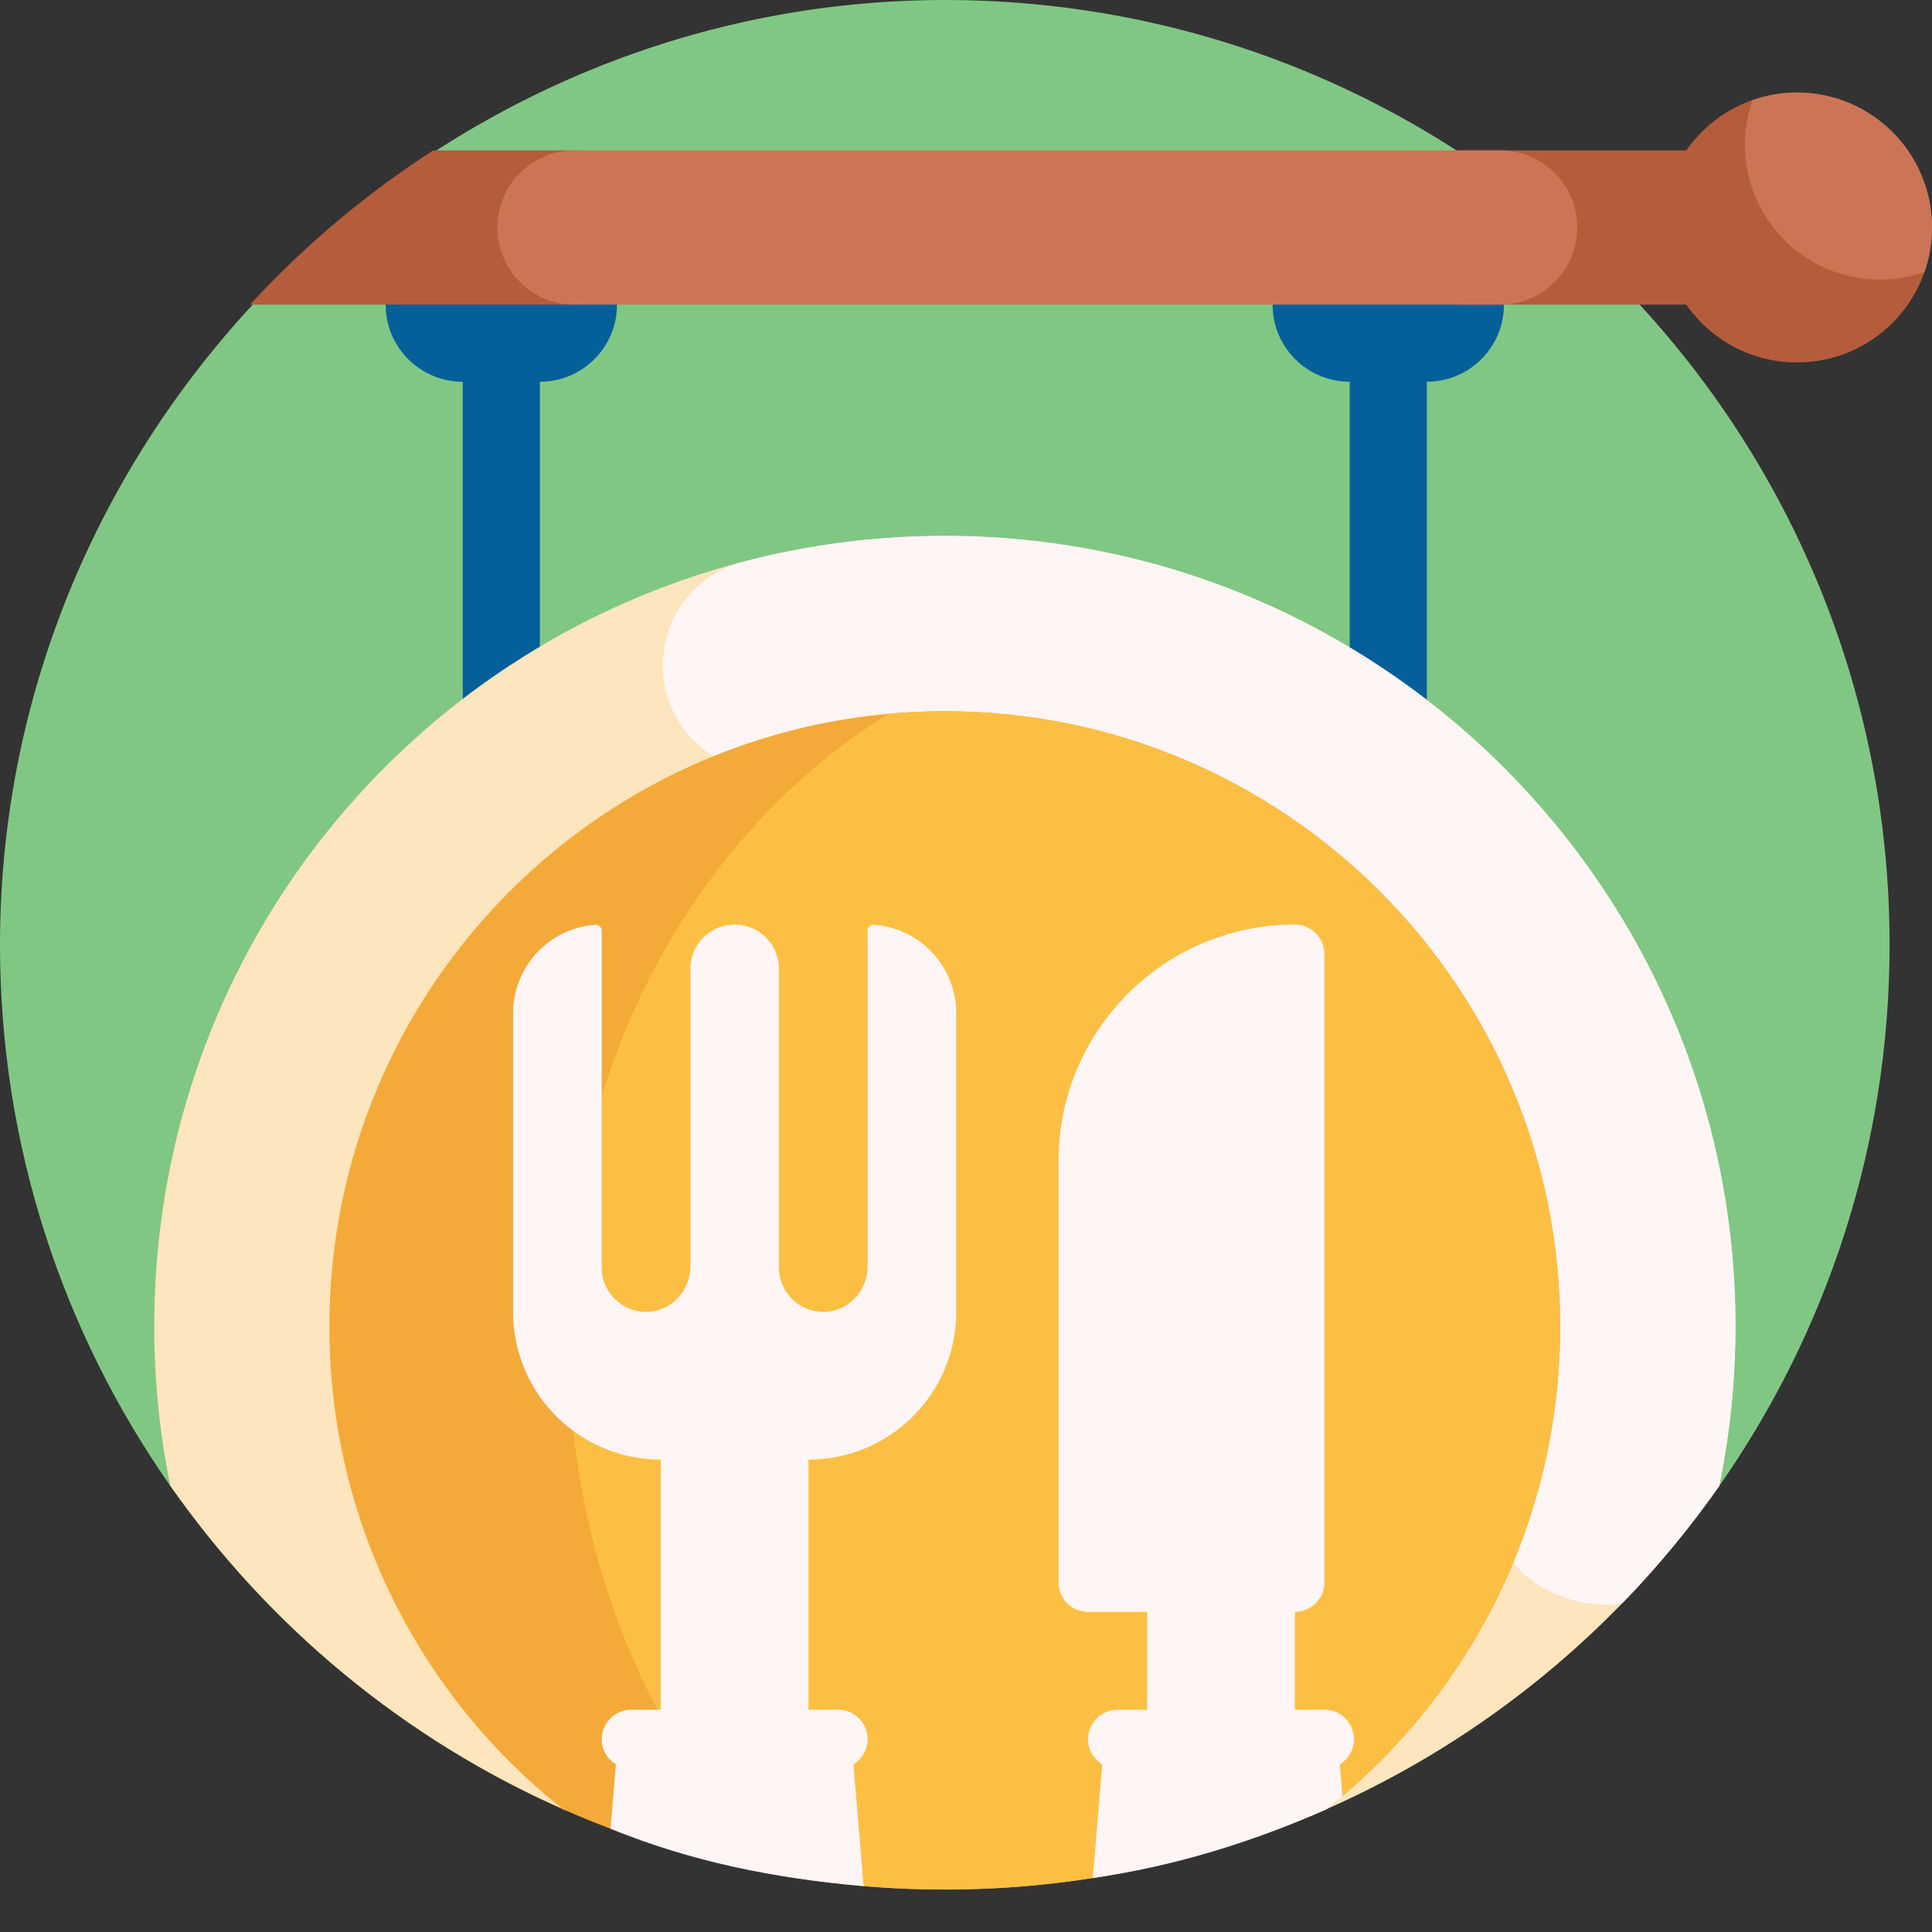 <svg viewBox="0 0 512 512" xmlns="http://www.w3.org/2000/svg"><rect x="0" y="0" width="512" height="512" fill="#333333" stroke="none"/><path d="m45.199 393.867c-28.508-40.68-45.234-90.223-45.199-143.676.094-139.016 116.047-252.691 255.047-250.148 136.129 2.488 245.711 113.609 245.711 250.32 0 53.332-16.719 102.828-45.141 143.441-2.238 3.199-6.09 4.727-9.938 4.07-60.734-10.359-126.555-16.027-195.301-16.027-68.805 0-134.668 5.68-195.445 16.051-3.754.641-7.547-.914-9.734-4.031zm0 0" fill="#81c784"/><path d="m163.512 80.73c0 11.285-9.148 20.438-20.438 20.438v102.188c0 5.645-4.574 10.219-10.219 10.219s-10.219-4.574-10.219-10.219v-102.188c-11.289 0-20.441-9.152-20.441-20.438 0-11.289 9.152-20.438 20.441-20.438h20.438c11.289 0 20.438 9.148 20.438 20.438zm214.613-20.438h-20.441c-11.289 0-20.438 9.148-20.438 20.438 0 11.285 9.148 20.438 20.438 20.438v102.188c0 5.645 4.578 10.219 10.219 10.219 5.645 0 10.223-4.574 10.223-10.219v-102.188c11.289 0 20.438-9.152 20.438-20.438 0-11.289-9.148-20.438-20.438-20.438zm0 0" fill="#056099"/><path d="m172.711 60.293c0 11.285-9.152 20.438-20.438 20.438h-86.023c14.363-15.582 30.672-29.34 48.551-40.879h37.473c11.285 0 20.438 9.152 20.438 20.441zm303.52-35.77c-12.152 0-22.883 6.066-29.344 15.328h-59.566c-11.289 0-20.438 9.152-20.438 20.441 0 11.285 9.148 20.438 20.438 20.438h59.566c6.461 9.262 17.191 15.328 29.344 15.328 19.754 0 35.77-16.016 35.77-35.766 0-19.754-16.016-35.77-35.77-35.77zm0 0" fill="#b55c3c"/><path d="m417.98 60.293c0 11.285-9.152 20.438-20.441 20.438h-245.266c-11.289 0-20.441-9.152-20.441-20.438 0-11.289 9.152-20.441 20.441-20.441h245.266c11.289 0 20.441 9.152 20.441 20.441zm58.25-35.77c-4.133 0-8.102.711-11.793 2-1.293 3.695-2.004 7.66-2.004 11.797 0 19.754 16.016 35.766 35.77 35.766 4.137 0 8.102-.707 11.797-2 1.289-3.695 2-7.66 2-11.793 0-19.754-16.016-35.77-35.77-35.77zm0 0" fill="#cc7556"/><path d="m459.879 351.531c0 14.473-1.469 28.629-4.266 42.273-26.086 37.258-62.035 67.074-104.082 85.652-5.555 2.453-10.012-5.02-5.285-8.828 34.777-28.02 57.008-70.961 57.008-119.094.004-84.348-69.684-153.496-154.035-152.871-83.898.621-151.723 68.824-151.723 152.867 0 48.199 22.211 91.18 57.07 119.195 4.684 3.766.172 11.18-5.324 8.754-42.094-18.586-78-48.418-104.105-85.703-2.801-13.684-4.27-27.855-4.262-42.367.066-117.434 95.539-211.242 212.961-209.34 114.109 1.848 206.043 94.922 206.043 209.461zm0 0" fill="#fde5bd"/><path d="m430.004 424.781c-6.531 2.371-40.895-2.355-31.582-34.824 3.5-12.203 4.883-25.18 4.883-38.465 0-83.762-66.602-151.5-150.355-152.852-14.523-.234-28.59 1.559-41.938 5.113-17.859 4.758-35.324-8.945-35.324-27.426 0-12.793 8.559-24.059 20.922-27.336 16.922-4.492 34.68-6.918 52.996-6.988 115.906-.445 210.324 93.586 210.324 209.488 0 14.5-1.5 28.645-4.309 42.312-7.715 11.008-16.273 21.367-25.617 30.977zm0 0" fill="#fff5f5"/><path d="m413.461 351.551c0 51.84-24.195 98.023-61.902 127.895-30.941 13.684-65.172 21.301-101.18 21.301-36.012 0-70.242-7.598-101.184-21.285-37.707-29.867-61.902-76.074-61.902-127.91 0-90.066 73.016-163.074 163.086-163.074 90.066 0 163.082 73.012 163.082 163.074zm0 0" fill="#f4aa39"/><path d="m413.453 351.562c0 51.84-24.195 98.023-61.902 127.891-30.945 13.688-65.172 21.305-101.184 21.305-7.07 0-14.07-.297-20.992-.875-14.258-1.195-27.41-8.016-36.527-19.047-27.438-33.203-42.504-78.715-42.504-129.273 0-70.074 34.414-131.031 85.129-162.371 4.91-.441 9.871-.703 14.895-.703 90.07 0 163.086 73.008 163.086 163.074zm0 0" fill="#fdbf43"/><path d="m355.062 467.578.703 8.43c-1.387 1.176-2.797 2.32-4.219 3.449-19.477 8.609-39.594 14.988-61.949 18.242l2.508-30.121c-2.242-1.379-3.754-3.832-3.754-6.656 0-4.32 3.508-7.828 7.828-7.828h7.832v-25.922h-15.66c-4.324 0-7.828-3.504-7.828-7.828v-111.695c0-34.59 28.043-62.629 62.633-62.629 4.324 0 7.832 3.504 7.832 7.828v166.496c0 4.324-3.508 7.828-7.832 7.828v25.922h7.832c4.324 0 7.828 3.508 7.828 7.828 0 2.824-1.512 5.277-3.754 6.656zm-123.465-222.5c-.902-.066-1.672.66-1.672 1.566v88.945c0 6.324-4.859 11.766-11.176 12.062-6.742.316-12.312-5.059-12.312-11.73v-79.16c0-6.484-5.258-11.742-11.742-11.742-6.488 0-11.746 5.258-11.746 11.742v78.828c0 6.324-4.859 11.766-11.176 12.062-6.742.316-12.312-5.059-12.312-11.73v-89.277c0-.906-.766-1.633-1.672-1.566-12.191.855-21.816 11.02-21.816 23.426v79.16c0 21.621 17.527 39.145 39.148 39.145v66.285h-7.828c-4.324 0-7.832 3.508-7.832 7.828 0 2.828 1.512 5.277 3.754 6.656l-1.422 17.047c21.266 8.715 43.645 13.215 67.07 15.211l-2.688-32.258c2.242-1.379 3.75-3.832 3.75-6.656 0-4.32-3.504-7.828-7.828-7.828h-7.832v-66.285c21.621 0 39.148-17.523 39.148-39.145v-79.16c0-12.406-9.625-22.57-21.816-23.426zm0 0" fill="#fff5f5"/></svg>
